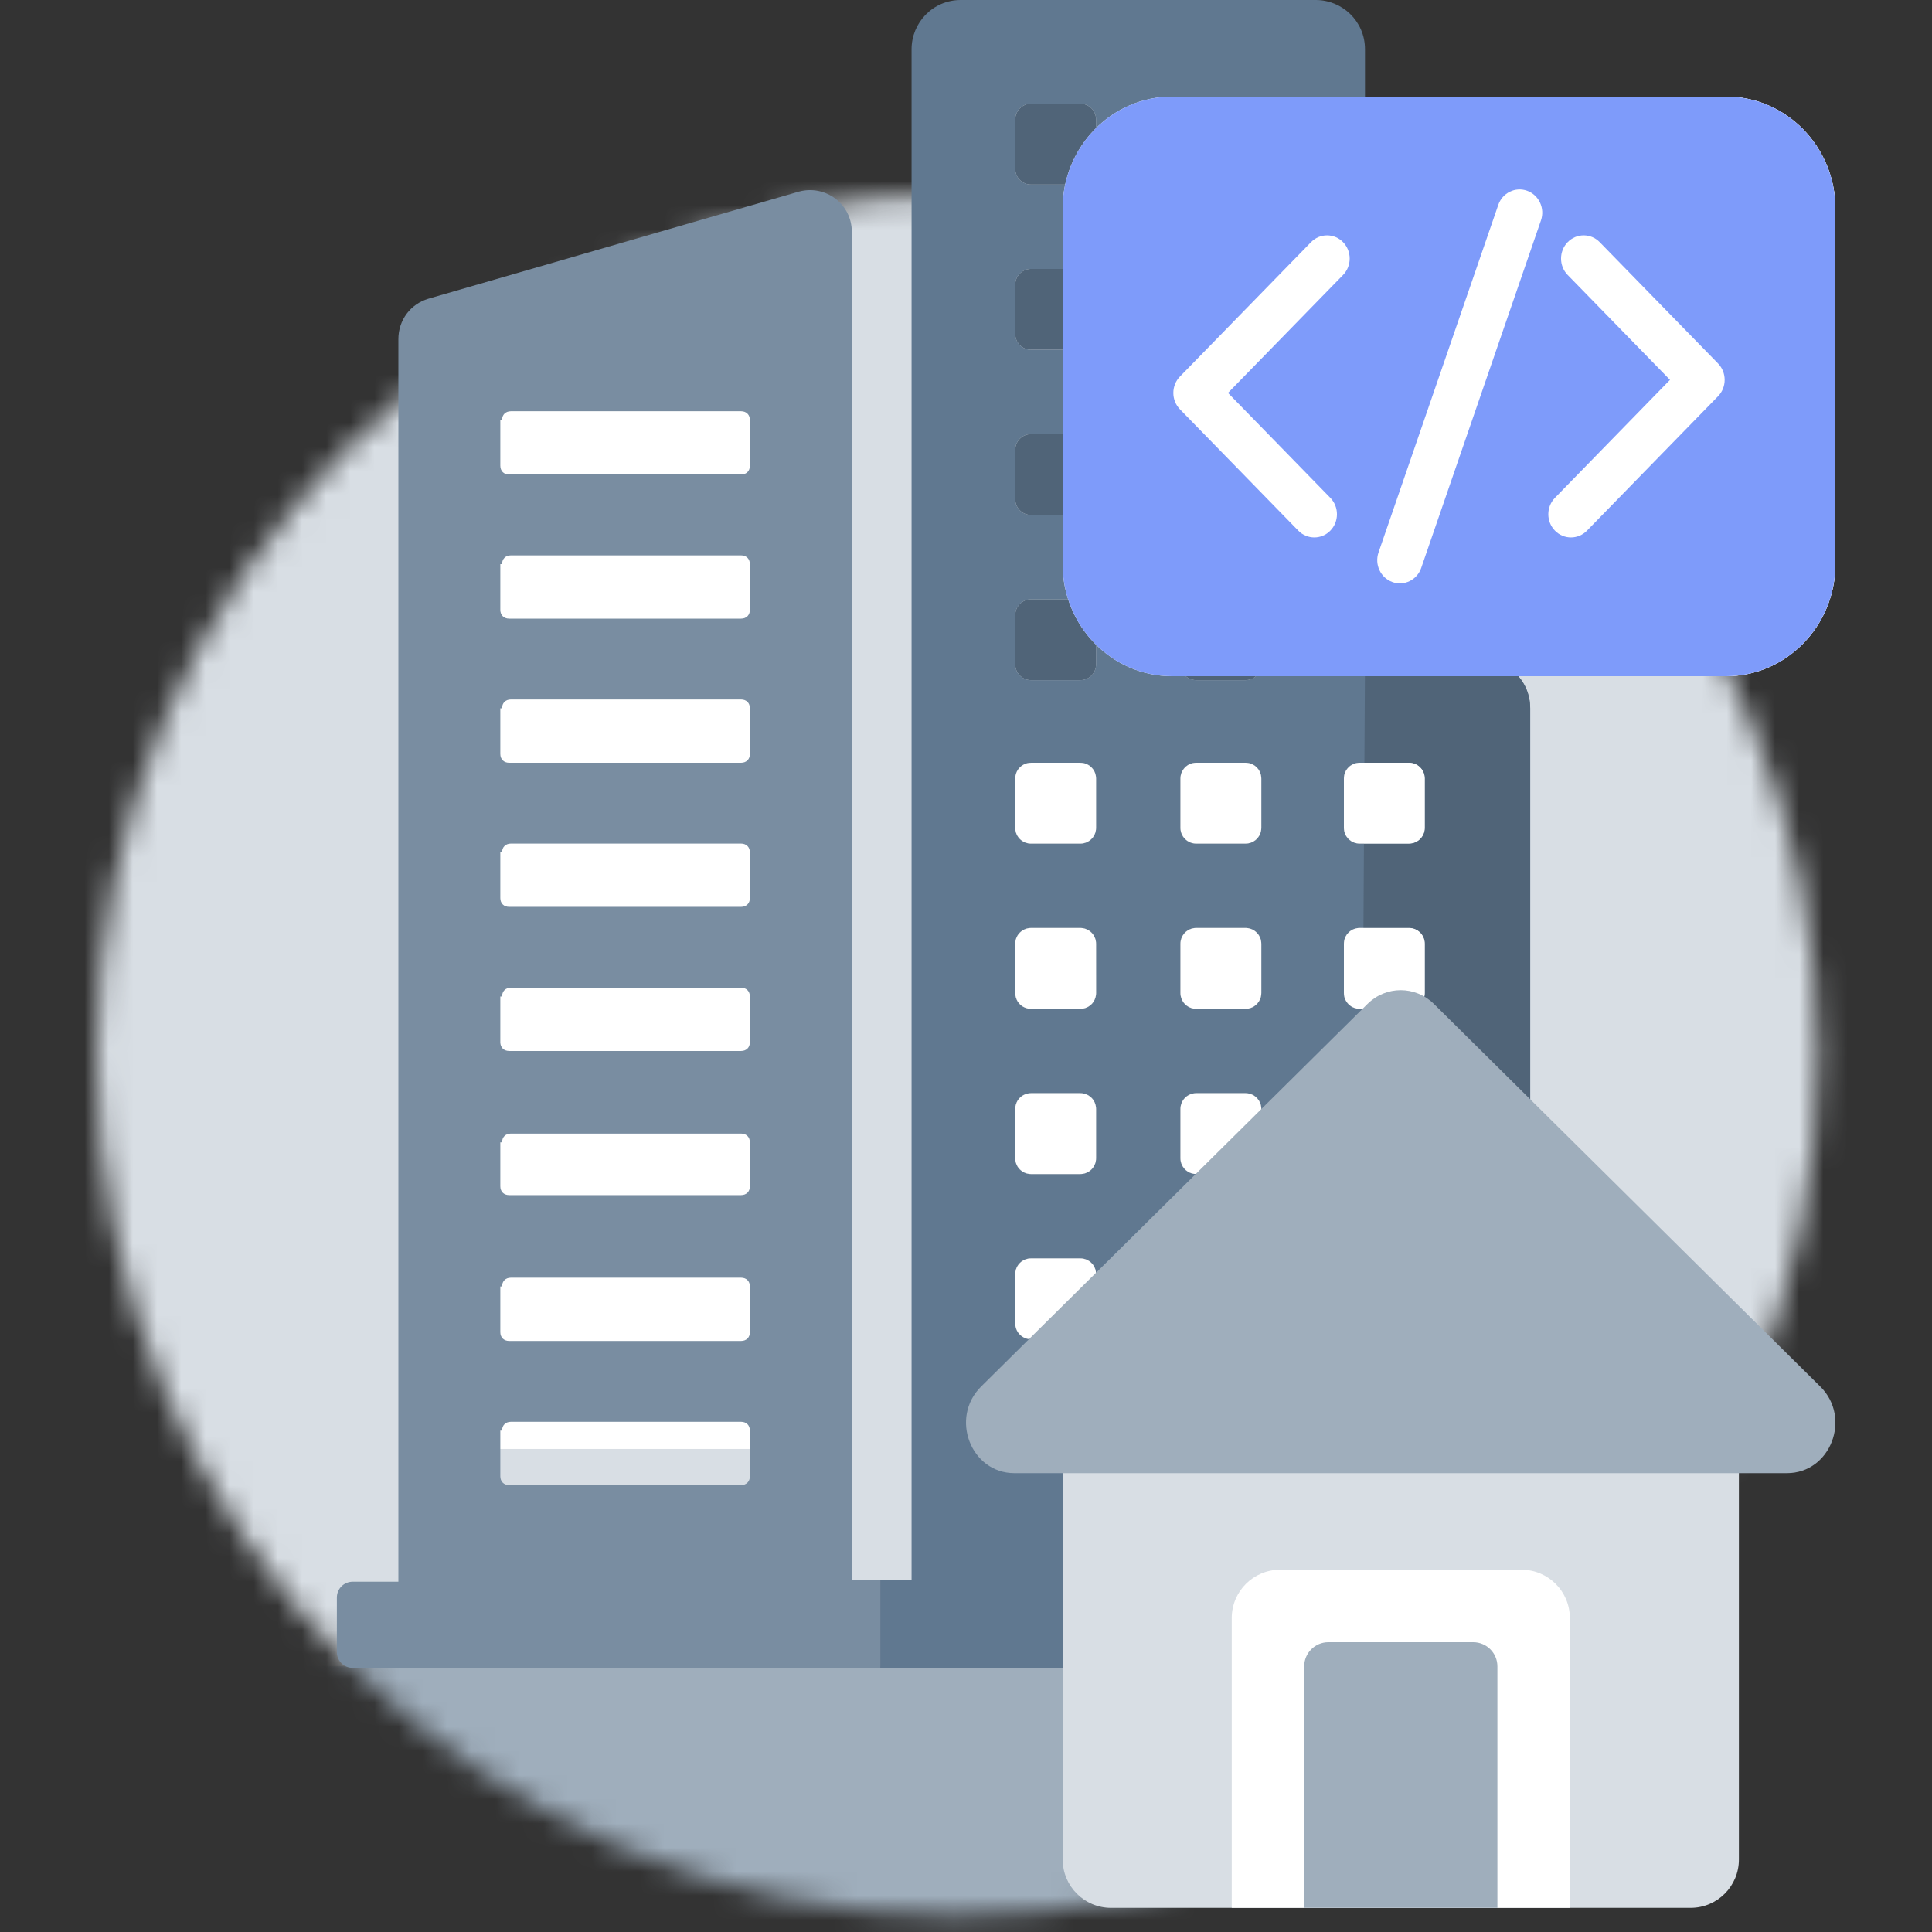 <svg width="80" height="80" viewBox="0 0 80 80" fill="none" xmlns="http://www.w3.org/2000/svg">
<rect x="0" y="0" width="80" height="80" fill="#333333" stroke="none"/>
<mask id="mask0_5925_7250" style="mask-type:alpha" maskUnits="userSpaceOnUse" x="4" y="8" width="72" height="72">
<ellipse rx="35.637" ry="35.63" transform="matrix(1 0 1.78378e-05 1 39.637 43.696)" fill="#C4C4C4"/>
</mask>
<g mask="url(#mask0_5925_7250)">
<rect width="84.865" height="77.719" transform="matrix(1 0 1.78303e-05 1 0.08 4.61)" fill="#d8dee4"/>
<rect x="-3.551" y="69" width="82" height="17" fill="#9faebc"/>
</g>
<path fill-rule="evenodd" clip-rule="evenodd" d="M54.449 0.5V28.5H61.449V66.499H39.449V28.5V0.5H54.449Z" fill="#d8dee4"/>
<rect x="33.949" y="59.999" width="15" height="45.5" transform="rotate(-180 33.949 59.999)" fill="#fff"/>
<path fill-rule="evenodd" clip-rule="evenodd" d="M36.449 69.062H65.254C65.618 69.062 65.909 68.771 65.909 68.407V66.151C65.909 65.787 65.618 65.496 65.254 65.496H63.362V29.328C63.362 28.163 62.416 27.29 61.325 27.29H56.521V2.037C56.521 0.873 55.575 -0 54.484 -0H39.783C38.619 -0 37.746 0.946 37.746 2.037V65.424H36.449V69.062ZM56.303 31.584C55.939 31.584 55.648 31.875 55.648 32.239V34.276C55.648 34.64 55.939 34.931 56.303 34.931H58.341C58.705 34.931 58.995 34.64 58.995 34.276V32.239C58.995 31.875 58.705 31.584 58.341 31.584H56.303ZM56.303 38.425C55.939 38.425 55.648 38.715 55.648 39.08V41.117C55.648 41.481 55.939 41.772 56.303 41.772H58.341C58.705 41.772 58.995 41.481 58.995 41.117V39.08C58.995 38.715 58.705 38.425 58.341 38.425H56.303ZM56.303 45.266C55.939 45.266 55.648 45.556 55.648 45.92V47.958C55.648 48.322 55.939 48.613 56.303 48.613H58.341C58.705 48.613 58.995 48.322 58.995 47.958V45.92C58.995 45.556 58.705 45.266 58.341 45.266H56.303ZM56.303 52.106C55.939 52.106 55.648 52.397 55.648 52.761V54.799C55.648 55.163 55.939 55.454 56.303 55.454H58.341C58.705 55.454 58.995 55.163 58.995 54.799V52.761C58.995 52.397 58.705 52.106 58.341 52.106H56.303ZM55.648 59.529C55.648 59.165 55.357 58.874 54.993 58.874L54.993 58.801L51.209 58.801V65.424H55.648V59.529ZM49.535 4.294C49.171 4.294 48.88 4.585 48.88 4.949L48.88 6.986C48.88 7.35 49.171 7.641 49.535 7.641H51.573C51.937 7.641 52.228 7.35 52.228 6.986V4.949C52.228 4.585 51.937 4.294 51.573 4.294H49.535ZM49.535 11.135C49.171 11.135 48.88 11.425 48.88 11.79L48.88 13.827C48.88 14.191 49.171 14.482 49.535 14.482H51.573C51.937 14.482 52.228 14.191 52.228 13.827V11.79C52.228 11.425 51.937 11.135 51.573 11.135H49.535ZM49.535 17.976C49.171 17.976 48.88 18.266 48.88 18.63L48.88 20.668C48.88 21.032 49.171 21.323 49.535 21.323H51.573C51.937 21.323 52.228 21.032 52.228 20.668V18.63C52.228 18.266 51.937 17.976 51.573 17.976H49.535ZM49.535 24.816C49.171 24.816 48.88 25.107 48.88 25.471L48.88 27.509C48.88 27.873 49.171 28.164 49.535 28.164H51.573C51.937 28.164 52.228 27.873 52.228 27.509V25.471C52.228 25.107 51.937 24.816 51.573 24.816H49.535ZM49.535 31.584C49.171 31.584 48.88 31.875 48.88 32.239L48.88 34.277C48.88 34.641 49.171 34.931 49.535 34.931H51.573C51.937 34.931 52.228 34.641 52.228 34.277V32.239C52.228 31.875 51.937 31.584 51.573 31.584H49.535ZM49.535 38.425C49.171 38.425 48.88 38.716 48.88 39.08L48.88 41.117C48.88 41.481 49.171 41.772 49.535 41.772H51.573C51.937 41.772 52.228 41.481 52.228 41.117V39.08C52.228 38.716 51.937 38.425 51.573 38.425H49.535ZM49.535 45.266C49.171 45.266 48.88 45.557 48.88 45.921L48.88 47.958C48.88 48.322 49.171 48.613 49.535 48.613H51.573C51.937 48.613 52.228 48.322 52.228 47.958V45.921C52.228 45.557 51.937 45.266 51.573 45.266H49.535ZM49.535 52.107C49.171 52.107 48.88 52.398 48.88 52.762L48.88 54.799C48.88 55.163 49.171 55.454 49.535 55.454H51.573C51.937 55.454 52.228 55.163 52.228 54.799V52.762C52.228 52.398 51.937 52.107 51.573 52.107H49.535ZM42.694 4.294C42.33 4.294 42.039 4.585 42.039 4.949V6.987C42.039 7.351 42.33 7.642 42.694 7.642H44.731C45.096 7.642 45.386 7.351 45.386 6.987V4.949C45.386 4.585 45.096 4.294 44.731 4.294H42.694ZM42.694 11.135C42.33 11.135 42.039 11.426 42.039 11.79V13.828C42.039 14.192 42.33 14.483 42.694 14.483H44.731C45.096 14.483 45.386 14.192 45.386 13.828V11.79C45.386 11.426 45.096 11.135 44.731 11.135H42.694ZM42.694 17.976C42.33 17.976 42.039 18.267 42.039 18.631V20.669C42.039 21.033 42.33 21.323 42.694 21.323H44.731C45.096 21.323 45.386 21.033 45.386 20.669V18.631C45.386 18.267 45.096 17.976 44.731 17.976H42.694ZM42.694 24.817C42.33 24.817 42.039 25.108 42.039 25.472V27.509C42.039 27.873 42.33 28.164 42.694 28.164H44.731C45.096 28.164 45.386 27.873 45.386 27.509V25.472C45.386 25.108 45.096 24.817 44.731 24.817H42.694ZM42.694 31.585C42.33 31.585 42.039 31.875 42.039 32.239V34.277C42.039 34.641 42.33 34.932 42.694 34.932H44.731C45.096 34.932 45.386 34.641 45.386 34.277V32.239C45.386 31.875 45.096 31.585 44.731 31.585H42.694ZM42.694 38.426C42.33 38.426 42.039 38.716 42.039 39.08L42.039 41.118C42.039 41.482 42.33 41.773 42.694 41.773H44.732C45.096 41.773 45.387 41.482 45.387 41.118L45.386 39.08C45.386 38.716 45.096 38.426 44.731 38.426H42.694ZM42.694 45.266C42.33 45.266 42.039 45.557 42.039 45.921V47.959C42.039 48.323 42.33 48.614 42.694 48.614H44.731C45.096 48.614 45.386 48.323 45.386 47.959V45.921C45.386 45.557 45.096 45.266 44.731 45.266H42.694ZM42.694 52.107C42.33 52.107 42.039 52.398 42.039 52.762V54.8C42.039 55.164 42.33 55.455 42.694 55.455H44.731C45.096 55.455 45.386 55.164 45.386 54.8V52.762C45.386 52.398 45.096 52.107 44.731 52.107H42.694ZM46.114 58.948C45.75 58.948 45.459 59.239 45.459 59.603L45.459 65.571H49.899V58.948H46.114Z" fill="#607890"/>
<path fill-rule="evenodd" clip-rule="evenodd" d="M55.006 69.062H65.254C65.618 69.062 65.909 68.771 65.909 68.407V66.151C65.909 65.787 65.618 65.496 65.254 65.496H63.362V29.328C63.362 28.163 62.416 27.29 61.325 27.29H56.522C58.341 27.29 47.949 27.29 56.522 27.29L56.302 65.423H55.006V69.062ZM56.303 31.584C55.939 31.584 55.648 31.875 55.648 32.239V34.276C55.648 34.64 55.939 34.931 56.303 34.931H58.341C58.705 34.931 58.996 34.64 58.996 34.276V32.239C58.996 31.875 58.705 31.584 58.341 31.584H56.303ZM56.303 38.425C55.939 38.425 55.648 38.715 55.648 39.079V41.117C55.648 41.481 55.939 41.772 56.303 41.772H58.341C58.705 41.772 58.996 41.481 58.996 41.117V39.079C58.996 38.715 58.705 38.425 58.341 38.425H56.303ZM56.303 45.265C55.939 45.265 55.648 45.556 55.648 45.92V47.958C55.648 48.322 55.939 48.613 56.303 48.613H58.341C58.705 48.613 58.996 48.322 58.996 47.958V45.92C58.996 45.556 58.705 45.265 58.341 45.265H56.303ZM56.303 52.106C55.939 52.106 55.648 52.397 55.648 52.761V54.799C55.648 55.163 55.939 55.454 56.303 55.454H58.341C58.705 55.454 58.996 55.163 58.996 54.799V52.761C58.996 52.397 58.705 52.106 58.341 52.106H56.303ZM55.648 59.529C55.648 59.165 55.357 58.874 54.993 58.874L54.993 58.801L51.209 58.801V65.423H55.648V59.529ZM49.535 4.294C49.171 4.294 48.88 4.585 48.88 4.949L48.88 6.986C48.88 7.35 49.171 7.641 49.535 7.641H51.573C51.937 7.641 52.228 7.35 52.228 6.986V4.949C52.228 4.585 51.937 4.294 51.573 4.294H49.535ZM49.535 11.135C49.171 11.135 48.88 11.425 48.88 11.789L48.88 13.827C48.88 14.191 49.171 14.482 49.535 14.482H51.573C51.937 14.482 52.228 14.191 52.228 13.827V11.789C52.228 11.425 51.937 11.135 51.573 11.135H49.535ZM49.535 17.976C49.171 17.976 48.88 18.266 48.88 18.63L48.88 20.668C48.88 21.032 49.171 21.323 49.535 21.323H51.573C51.937 21.323 52.228 21.032 52.228 20.668V18.63C52.228 18.266 51.937 17.976 51.573 17.976H49.535ZM49.535 24.816C49.171 24.816 48.88 25.107 48.88 25.471L48.88 27.509C48.88 27.873 49.171 28.164 49.535 28.164H51.573C51.937 28.164 52.228 27.873 52.228 27.509V25.471C52.228 25.107 51.937 24.816 51.573 24.816H49.535ZM49.535 31.584C49.171 31.584 48.88 31.875 48.88 32.239L48.88 34.277C48.88 34.641 49.171 34.931 49.535 34.931H51.573C51.937 34.931 52.228 34.641 52.228 34.277V32.239C52.228 31.875 51.937 31.584 51.573 31.584H49.535ZM49.535 38.425C49.171 38.425 48.88 38.716 48.88 39.08L48.88 41.117C48.88 41.481 49.171 41.772 49.535 41.772H51.573C51.937 41.772 52.228 41.481 52.228 41.117V39.08C52.228 38.716 51.937 38.425 51.573 38.425H49.535ZM49.535 45.266C49.171 45.266 48.88 45.557 48.88 45.921L48.88 47.958C48.88 48.322 49.171 48.613 49.535 48.613H51.573C51.937 48.613 52.228 48.322 52.228 47.958V45.921C52.228 45.557 51.937 45.266 51.573 45.266H49.535ZM49.535 52.107C49.171 52.107 48.88 52.398 48.88 52.761L48.88 54.799C48.88 55.163 49.171 55.454 49.535 55.454H51.573C51.937 55.454 52.228 55.163 52.228 54.799V52.761C52.228 52.398 51.937 52.107 51.573 52.107H49.535ZM42.694 4.294C42.33 4.294 42.039 4.585 42.039 4.949V6.987C42.039 7.351 42.33 7.642 42.694 7.642H44.732C45.096 7.642 45.386 7.351 45.386 6.987V4.949C45.386 4.585 45.096 4.294 44.732 4.294H42.694ZM42.694 11.135C42.33 11.135 42.039 11.426 42.039 11.79V13.828C42.039 14.192 42.33 14.482 42.694 14.482H44.732C45.096 14.482 45.386 14.192 45.386 13.828V11.79C45.386 11.426 45.096 11.135 44.732 11.135H42.694ZM42.694 17.976C42.33 17.976 42.039 18.267 42.039 18.631V20.669C42.039 21.032 42.33 21.323 42.694 21.323H44.732C45.096 21.323 45.386 21.032 45.386 20.669V18.631C45.386 18.267 45.096 17.976 44.732 17.976H42.694ZM42.694 24.817C42.33 24.817 42.039 25.108 42.039 25.472V27.509C42.039 27.873 42.33 28.164 42.694 28.164H44.732C45.096 28.164 45.386 27.873 45.386 27.509V25.472C45.386 25.108 45.096 24.817 44.732 24.817H42.694ZM42.694 31.585C42.33 31.585 42.039 31.875 42.039 32.239V34.277C42.039 34.641 42.33 34.932 42.694 34.932H44.732C45.096 34.932 45.386 34.641 45.386 34.277V32.239C45.386 31.875 45.096 31.585 44.732 31.585H42.694ZM42.694 38.425C42.33 38.425 42.039 38.716 42.039 39.08L42.04 41.118C42.04 41.482 42.33 41.773 42.694 41.773H44.732C45.096 41.773 45.387 41.482 45.387 41.118L45.386 39.08C45.386 38.716 45.096 38.425 44.732 38.425H42.694ZM42.694 45.266C42.33 45.266 42.039 45.557 42.039 45.921V47.959C42.039 48.323 42.33 48.614 42.694 48.614H44.732C45.096 48.614 45.386 48.323 45.386 47.959V45.921C45.386 45.557 45.096 45.266 44.732 45.266H42.694ZM42.694 52.107C42.33 52.107 42.039 52.398 42.039 52.762V54.8C42.039 55.164 42.33 55.455 42.694 55.455H44.732C45.096 55.455 45.386 55.164 45.386 54.8V52.762C45.386 52.398 45.096 52.107 44.732 52.107H42.694ZM46.114 58.948C45.75 58.948 45.459 59.239 45.459 59.603L45.459 65.571H49.899V58.948H46.114Z" fill="#506478"/>
<path fill-rule="evenodd" clip-rule="evenodd" d="M56.303 31.584C55.939 31.584 55.648 31.875 55.648 32.239V34.276C55.648 34.64 55.939 34.931 56.303 34.931H58.341C58.705 34.931 58.996 34.64 58.996 34.276V32.239C58.996 31.875 58.705 31.584 58.341 31.584H56.303ZM56.303 38.425C55.939 38.425 55.648 38.715 55.648 39.08V41.117C55.648 41.481 55.939 41.772 56.303 41.772H58.341C58.705 41.772 58.996 41.481 58.996 41.117V39.08C58.996 38.715 58.705 38.425 58.341 38.425H56.303ZM56.303 45.266C55.939 45.266 55.648 45.556 55.648 45.92V47.958C55.648 48.322 55.939 48.613 56.303 48.613H58.341C58.705 48.613 58.996 48.322 58.996 47.958V45.92C58.996 45.556 58.705 45.266 58.341 45.266H56.303ZM56.303 52.106C55.939 52.106 55.648 52.397 55.648 52.761V54.799C55.648 55.163 55.939 55.454 56.303 55.454H58.341C58.705 55.454 58.996 55.163 58.996 54.799V52.761C58.996 52.397 58.705 52.106 58.341 52.106H56.303ZM55.648 59.529C55.648 59.165 55.357 58.874 54.993 58.874L54.993 58.801L51.209 58.801V65.424H55.648V59.529ZM49.535 31.584C49.171 31.584 48.88 31.875 48.88 32.239L48.88 34.277C48.88 34.641 49.171 34.931 49.535 34.931H51.573C51.937 34.931 52.228 34.641 52.228 34.277V32.239C52.228 31.875 51.937 31.584 51.573 31.584H49.535ZM49.535 38.425C49.171 38.425 48.88 38.716 48.88 39.08L48.88 41.117C48.88 41.481 49.171 41.772 49.535 41.772H51.573C51.937 41.772 52.228 41.481 52.228 41.117V39.08C52.228 38.716 51.937 38.425 51.573 38.425H49.535ZM49.535 45.266C49.171 45.266 48.88 45.557 48.88 45.921L48.88 47.958C48.88 48.322 49.171 48.613 49.535 48.613H51.573C51.937 48.613 52.228 48.322 52.228 47.958V45.921C52.228 45.557 51.937 45.266 51.573 45.266H49.535ZM49.535 52.107C49.171 52.107 48.88 52.398 48.88 52.762L48.88 54.799C48.88 55.163 49.171 55.454 49.535 55.454H51.573C51.937 55.454 52.228 55.163 52.228 54.799V52.762C52.228 52.398 51.937 52.107 51.573 52.107H49.535ZM42.694 31.585C42.33 31.585 42.039 31.875 42.039 32.239V34.277C42.039 34.641 42.33 34.932 42.694 34.932H44.732C45.096 34.932 45.386 34.641 45.386 34.277V32.239C45.386 31.875 45.096 31.585 44.732 31.585H42.694ZM42.694 38.425C42.33 38.425 42.039 38.716 42.039 39.08L42.04 41.118C42.04 41.482 42.33 41.773 42.694 41.773H44.732C45.096 41.773 45.387 41.482 45.387 41.118L45.386 39.08C45.386 38.716 45.096 38.425 44.732 38.425H42.694ZM42.694 45.266C42.33 45.266 42.039 45.557 42.039 45.921V47.959C42.039 48.323 42.33 48.614 42.694 48.614H44.732C45.096 48.614 45.386 48.323 45.386 47.959V45.921C45.386 45.557 45.096 45.266 44.732 45.266H42.694ZM42.694 52.107C42.33 52.107 42.039 52.398 42.039 52.762V54.8C42.039 55.164 42.33 55.455 42.694 55.455H44.732C45.096 55.455 45.386 55.164 45.386 54.8V52.762C45.386 52.398 45.096 52.107 44.732 52.107H42.694ZM46.114 58.948C45.75 58.948 45.459 59.239 45.459 59.603L45.459 65.571H49.899V58.948H46.114Z" fill="#fff"/>
<path fill-rule="evenodd" clip-rule="evenodd" d="M36.449 65.424H35.272V9.606C35.272 8.441 34.18 7.641 33.088 7.932L17.733 12.371C17.005 12.59 16.496 13.245 16.496 14.045V65.496H14.604C14.24 65.496 13.949 65.787 13.949 66.151V68.407C13.949 68.771 14.24 69.062 14.604 69.062H36.449V65.424ZM21.153 17.029C20.935 17.029 20.789 17.174 20.789 17.393H20.717V19.285C20.717 19.503 20.863 19.649 21.081 19.649H30.687C30.905 19.649 31.051 19.503 31.051 19.285V17.393C31.051 17.174 30.905 17.029 30.687 17.029H21.153ZM21.153 22.997C20.935 22.997 20.789 23.142 20.789 23.36H20.717V25.252C20.717 25.471 20.863 25.616 21.081 25.616H30.687C30.905 25.616 31.051 25.471 31.051 25.252V23.36C31.051 23.142 30.905 22.997 30.687 22.997H21.153ZM21.153 28.964C20.935 28.964 20.789 29.109 20.789 29.328H20.717V31.22C20.717 31.438 20.863 31.584 21.081 31.584H30.687C30.905 31.584 31.051 31.438 31.051 31.22V29.328C31.051 29.109 30.905 28.964 30.687 28.964H21.153ZM21.153 34.931C20.935 34.931 20.789 35.077 20.789 35.295H20.717V37.187C20.717 37.406 20.863 37.551 21.081 37.551H30.687C30.905 37.551 31.051 37.406 31.051 37.187V35.295C31.051 35.077 30.905 34.931 30.687 34.931H21.153ZM21.153 40.899C20.935 40.899 20.789 41.044 20.789 41.263H20.717V43.155C20.717 43.373 20.863 43.519 21.081 43.519H30.687C30.905 43.519 31.051 43.373 31.051 43.155V41.263C31.051 41.044 30.905 40.899 30.687 40.899H21.153ZM21.153 46.939C20.935 46.939 20.789 47.084 20.789 47.303H20.717V49.122C20.717 49.34 20.863 49.486 21.081 49.486H30.687C30.905 49.486 31.051 49.34 31.051 49.122V47.303C31.051 47.084 30.905 46.939 30.687 46.939H21.153ZM21.153 52.907C20.935 52.907 20.789 53.052 20.789 53.27H20.717V55.163C20.717 55.381 20.863 55.526 21.081 55.526H30.687C30.905 55.526 31.051 55.381 31.051 55.163V53.27C31.051 53.052 30.905 52.907 30.687 52.907H21.153ZM21.153 58.874C20.935 58.874 20.789 59.019 20.789 59.238H20.717V61.13C20.717 61.348 20.863 61.494 21.081 61.494H30.687C30.905 61.494 31.051 61.348 31.051 61.13V59.238C31.051 59.019 30.905 58.874 30.687 58.874H21.153Z" fill="#798da1"/>
<path d="M44.004 77C44.004 78.105 44.9 79 46.004 79H70.004C71.109 79 72.004 78.105 72.004 77V57.457L58.004 47L44.004 57.457V77Z" fill="#d8dee4"/>
<path d="M73.996 61C75.801 61 76.683 58.71 75.375 57.415L59.379 41.574C58.607 40.809 57.393 40.809 56.621 41.574L40.625 57.415C39.318 58.71 40.199 61 42.004 61H73.996Z" fill="#9faebc"/>
<path d="M53.004 65H63.004C64.109 65 65.004 65.895 65.004 67V79H51.004V67C51.004 65.895 51.9 65 53.004 65Z" fill="#fff"/>
<path d="M55.004 68H61.004C61.556 68 62.004 68.448 62.004 69V79H54.004V69C54.004 68.448 54.452 68 55.004 68Z" fill="#9faebc"/>
<path d="M71.471 4H48.529C46.032 4 44 6.083 44 8.643V23.357C44 25.917 46.032 28 48.529 28H71.471C73.968 28 76 25.917 76 23.357V8.643C76 6.083 73.968 4 71.471 4Z" fill="#fff"/>
<path d="M71.471 4H64.981C62.484 4 60.453 6.083 60.453 8.643L55.721 23.357C55.721 25.917 57.753 28 60.25 28H71.471C73.967 28 75.999 25.917 75.999 23.357V8.643C75.999 6.083 73.967 4 71.471 4Z" fill="#fff"/>
<path d="M71.471 4H48.529C46.032 4 44 6.083 44 8.643V23.357C44 25.917 46.032 28 48.529 28H71.471C73.968 28 76 25.917 76 23.357V8.643C76 6.083 73.968 4 71.471 4ZM55.613 11.386L50.849 16.27L55.086 20.614C55.452 20.989 55.452 21.598 55.086 21.973C54.72 22.348 54.126 22.348 53.76 21.973L48.86 16.95C48.494 16.574 48.494 15.966 48.86 15.591L54.287 10.027C54.653 9.652 55.247 9.652 55.613 10.027C55.979 10.402 55.979 11.011 55.613 11.386ZM63.808 9.125L58.85 23.515C58.678 24.016 58.142 24.278 57.654 24.101C57.166 23.924 56.91 23.375 57.082 22.875L62.04 8.485C62.212 7.985 62.747 7.722 63.236 7.899C63.724 8.076 63.98 8.625 63.808 9.125ZM71.14 16.409L65.713 21.973C65.347 22.348 64.753 22.348 64.387 21.973C64.021 21.598 64.021 20.989 64.387 20.614L69.151 15.73L64.914 11.386C64.548 11.011 64.548 10.402 64.914 10.027C65.28 9.652 65.874 9.652 66.24 10.027L71.14 15.05C71.506 15.426 71.506 16.034 71.14 16.409Z" fill="#7e9bfa"/>
</svg>

